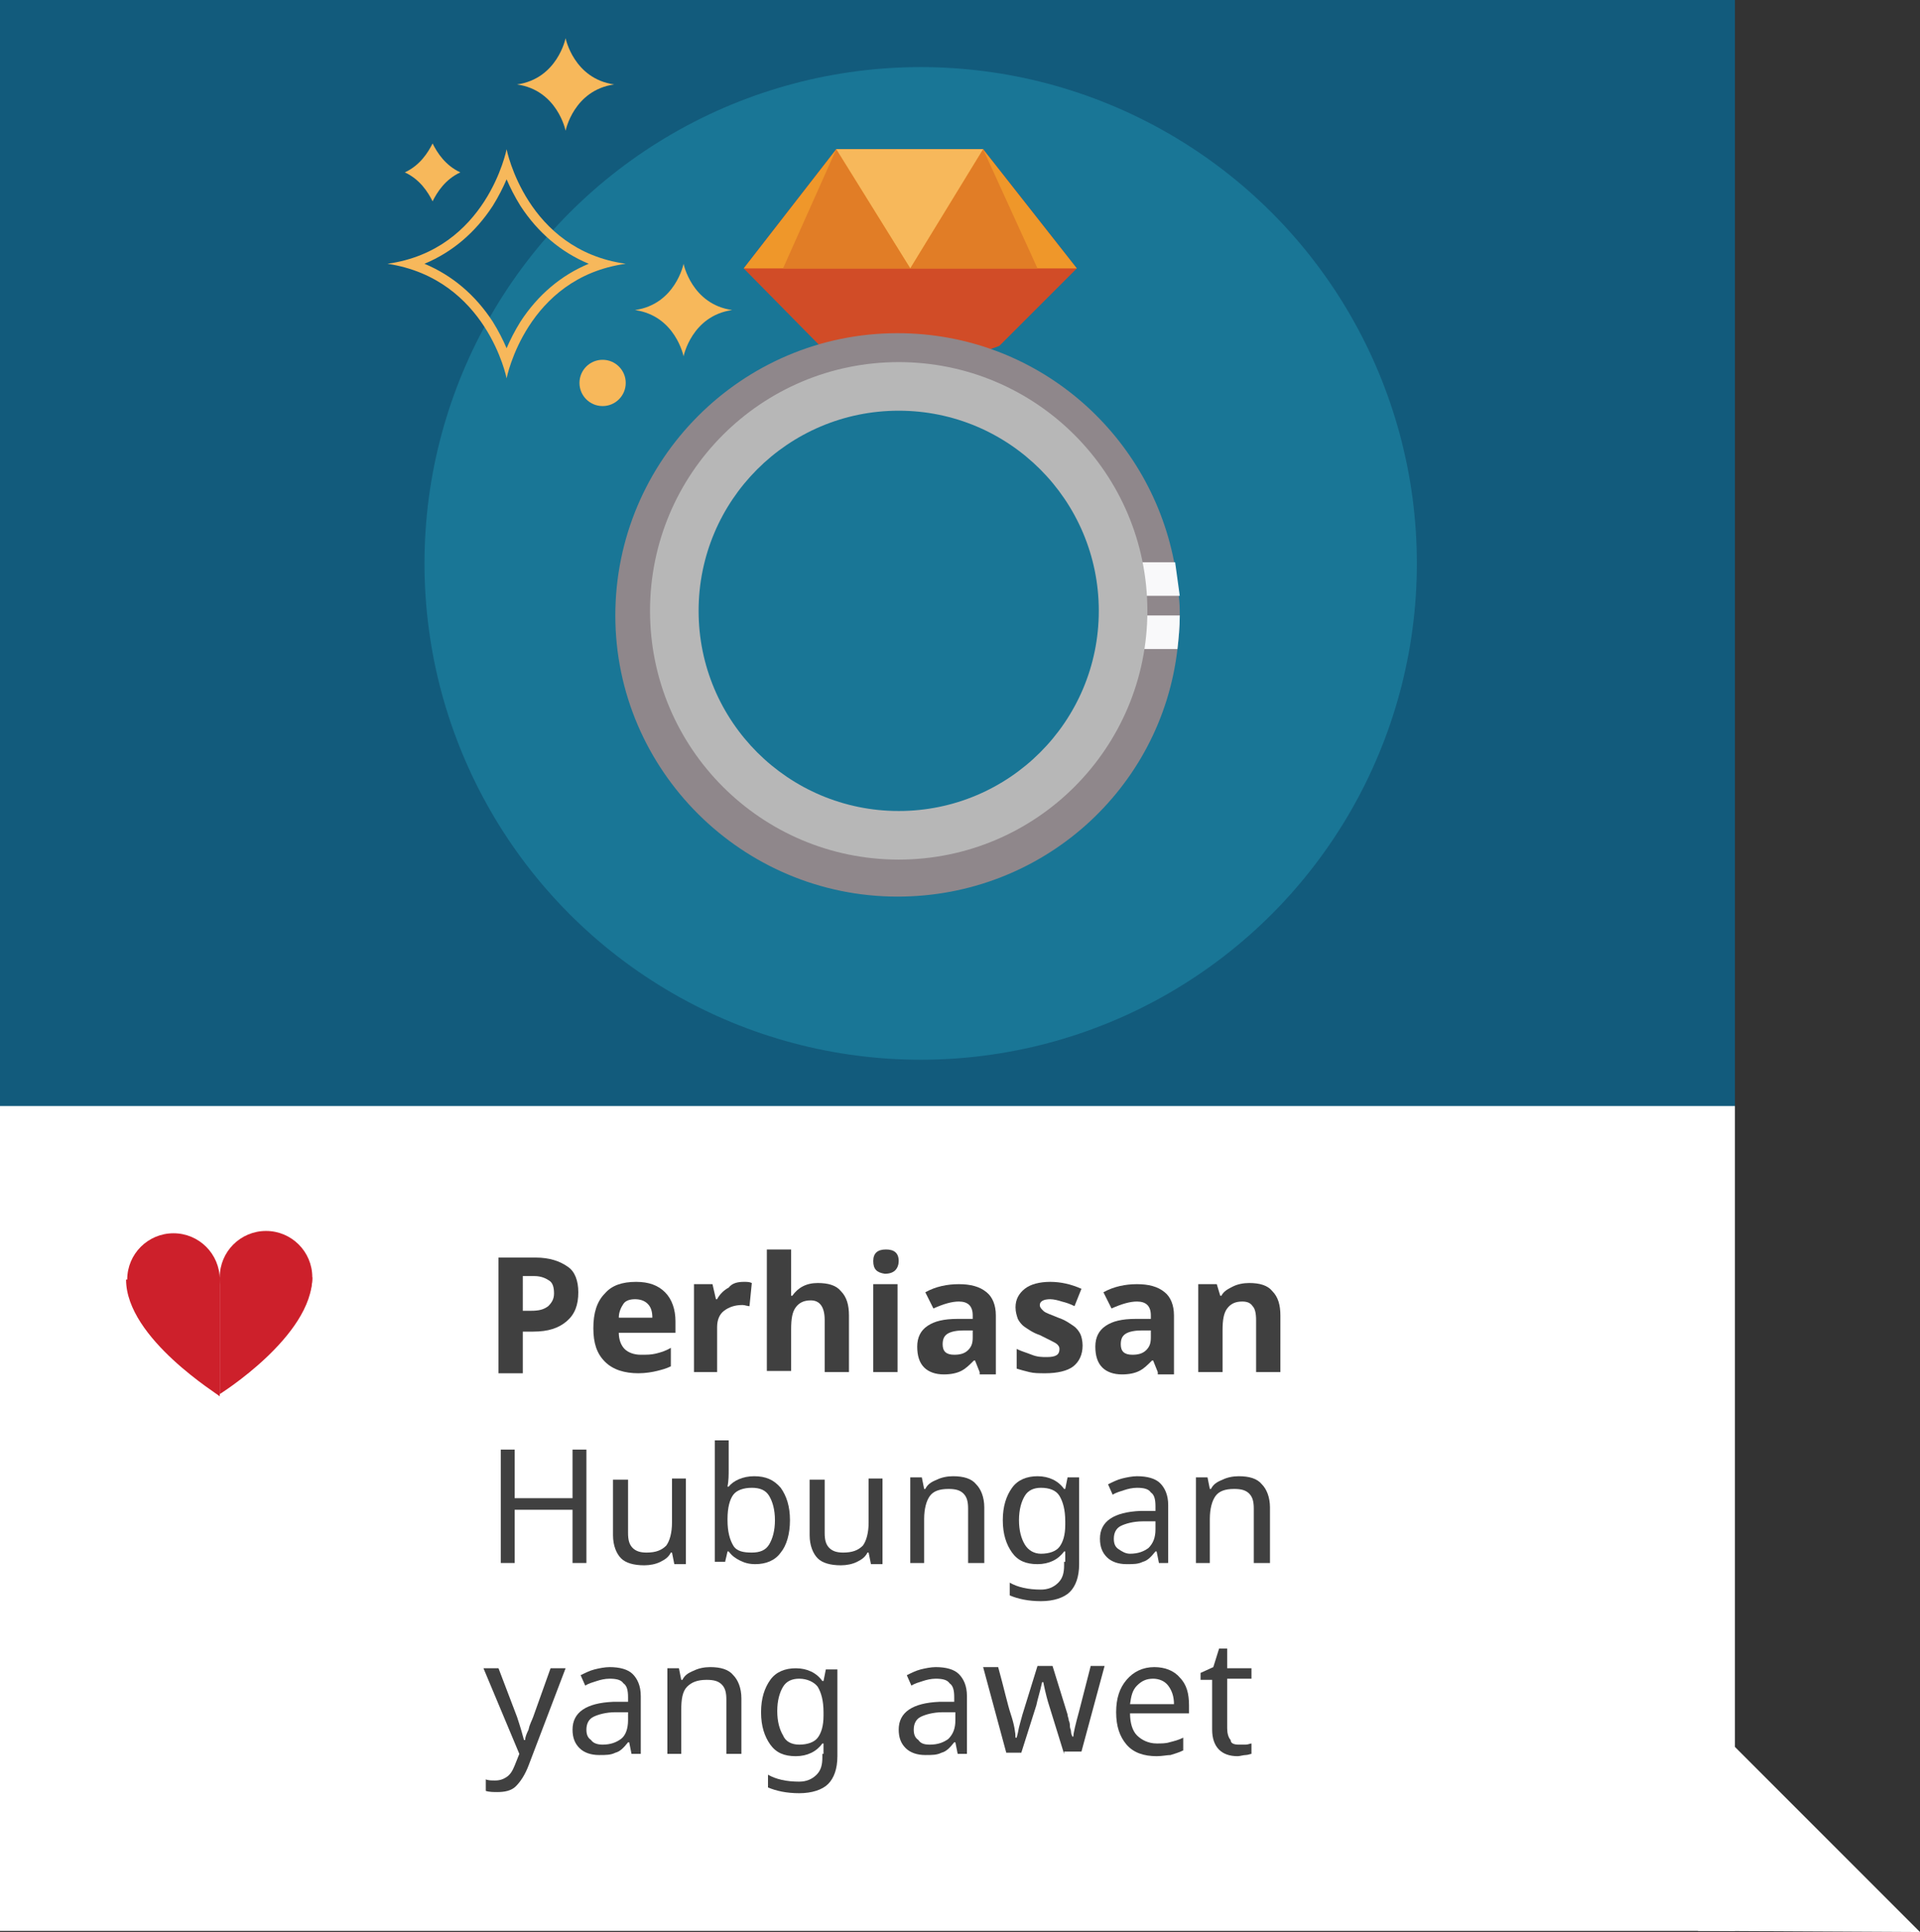 <?xml version="1.0" encoding="utf-8"?>
<!-- Generator: Adobe Illustrator 19.0.0, SVG Export Plug-In . SVG Version: 6.00 Build 0)  -->
<svg version="1.1" id="Layer_1" xmlns="http://www.w3.org/2000/svg" xmlns:xlink="http://www.w3.org/1999/xlink" x="0px" y="0px"
	 viewBox="0 0 166 167" style="enable-background:new 0 0 166 167;" xml:space="preserve">
<rect x="0" y="0" width="166" height="167" fill="#333333" stroke="none"/>
<style type="text/css">
	.st0{fill:#125B7C;}
	.st1{fill:#FFFFFF;}
	.st2{fill:#CD202B;}
	.st3{fill:#197696;}
	.st4{fill:#D14C27;}
	.st5{fill:#8F878B;}
	.st6{fill:#EF972A;}
	.st7{fill:#F7B85B;}
	.st8{fill:#E17D26;}
	.st9{fill:#F9F9FA;}
	.st10{fill:#B7B7B7;}
	.st11{fill:#404040;}
</style>
<rect id="XMLID_12761_" x="0" y="0" class="st0" width="150" height="159.7"/>
<polygon id="XMLID_12760_" class="st1" points="146.8,166.9 146.8,147.8 166,167 "/>
<rect id="XMLID_12759_" x="0" y="95.6" class="st1" width="150" height="71.3"/>
<g id="XMLID_12750_">
	<circle id="XMLID_12754_" class="st2" cx="15" cy="110.6" r="4"/>
	<path id="XMLID_12753_" class="st2" d="M10.9,110.6H19v10.1C19,120.6,10.9,115.7,10.9,110.6z"/>
	<circle id="XMLID_12752_" class="st2" cx="23" cy="110.4" r="4"/>
	<path id="XMLID_12751_" class="st2" d="M27,110.4H19v10.1C19,120.5,27,115.5,27,110.4z"/>
</g>
<g id="XMLID_12728_">
	<circle id="XMLID_12749_" class="st3" cx="79.6" cy="48.7" r="42.9"/>
	<g id="XMLID_12737_">
		<polygon id="XMLID_12748_" class="st4" points="70.9,29.9 64.3,23.2 72.3,12.9 81.4,12.9 81.4,33.7 		"/>
		<polygon id="XMLID_12747_" class="st4" points="86.4,29.9 93.1,23.2 85,12.9 76,12.9 76,33.7 		"/>
		<path id="XMLID_12746_" class="st5" d="M102,53.2c0,1-0.1,2-0.2,2.9c-1.4,12.1-11.7,21.4-24.2,21.4c-13.4,0-24.4-10.9-24.4-24.3
			c0-13.4,10.9-24.4,24.4-24.4c11.9,0,21.7,8.5,23.9,19.7c0.2,1,0.3,1.9,0.4,2.9v0C102,52.1,102,52.6,102,53.2z"/>
		<polygon id="XMLID_12745_" class="st6" points="64.3,23.2 93.1,23.2 85,12.9 72.3,12.9 		"/>
		<polygon id="XMLID_12744_" class="st7" points="72.3,12.9 78.7,23.2 85,12.9 		"/>
		<polygon id="XMLID_12743_" class="st8" points="72.3,12.9 67.7,23.2 78.7,23.2 		"/>
		<polygon id="XMLID_12742_" class="st8" points="85,12.9 89.7,23.2 78.7,23.2 		"/>
		<polygon id="XMLID_12741_" class="st9" points="101.6,48.6 94.3,48.6 94.3,51.5 102,51.5 		"/>
		<path id="XMLID_12740_" class="st9" d="M102,53.2c0,1-0.1,2-0.2,2.9h-7.5v-2.9H102z"/>
		<circle id="XMLID_12739_" class="st10" cx="77.7" cy="52.8" r="21.5"/>
		<circle id="XMLID_12738_" class="st3" cx="77.7" cy="52.8" r="17.3"/>
	</g>
	<g id="XMLID_12729_">
		<path id="XMLID_12736_" class="st7" d="M48.9,3.3c0,0-0.7,3.5-4.2,4c3.5,0.5,4.2,4,4.2,4s0.7-3.5,4.2-4
			C49.6,6.8,48.9,3.3,48.9,3.3"/>
		<path id="XMLID_12735_" class="st7" d="M59.1,22.8c0,0-0.7,3.5-4.2,4c3.5,0.5,4.2,4,4.2,4s0.7-3.5,4.2-4
			C59.8,26.3,59.1,22.8,59.1,22.8"/>
		<path id="XMLID_12732_" class="st7" d="M43.8,12.9c0,0-1.7,8.7-10.3,9.9c8.6,1.3,10.3,9.9,10.3,9.9s1.7-8.7,10.3-9.9
			C45.5,21.6,43.8,12.9,43.8,12.9 M43.8,15.5c0.3,0.7,0.7,1.5,1.2,2.3c1.5,2.3,3.5,4,5.9,5c-2.4,1-4.4,2.7-5.9,5
			c-0.5,0.8-0.9,1.6-1.2,2.3c-0.3-0.7-0.7-1.5-1.2-2.3c-1.5-2.3-3.5-4-5.9-5c2.4-1,4.4-2.7,5.9-5C43.1,17,43.5,16.2,43.8,15.5"/>
		<path id="XMLID_12731_" class="st7" d="M37.4,17.4c-0.4-0.8-1.1-1.9-2.4-2.5c1.3-0.6,2-1.7,2.4-2.5c0.4,0.8,1.1,1.9,2.4,2.5
			C38.5,15.5,37.8,16.6,37.4,17.4z"/>
		<circle id="XMLID_12730_" class="st7" cx="52.1" cy="33.1" r="2"/>
	</g>
</g>
<g id="XMLID_14_">
	<g id="XMLID_687_">
		<path id="XMLID_747_" class="st11" d="M50,111.7c0,1.1-0.3,1.9-1,2.5c-0.7,0.6-1.6,0.9-2.9,0.9h-0.9v3.6h-2.1v-10h3.2
			c1.2,0,2.1,0.3,2.8,0.8C49.7,109.9,50,110.7,50,111.7z M45.2,113.3h0.7c0.7,0,1.1-0.1,1.5-0.4c0.3-0.3,0.5-0.6,0.5-1.1
			c0-0.5-0.1-0.9-0.4-1.1c-0.3-0.2-0.7-0.4-1.3-0.4h-1V113.3z"/>
		<path id="XMLID_744_" class="st11" d="M55.2,118.7c-1.2,0-2.2-0.3-2.9-1c-0.7-0.7-1-1.6-1-2.9c0-1.3,0.3-2.3,1-3
			c0.6-0.7,1.5-1,2.7-1c1.1,0,1.9,0.3,2.5,0.9s0.9,1.5,0.9,2.5v1h-4.9c0,0.6,0.2,1.1,0.5,1.4c0.3,0.3,0.8,0.5,1.4,0.5
			c0.5,0,0.9,0,1.3-0.1s0.8-0.2,1.3-0.5v1.6c-0.4,0.2-0.8,0.3-1.2,0.4S55.8,118.7,55.2,118.7z M54.9,112.3c-0.4,0-0.8,0.1-1,0.4
			s-0.4,0.7-0.4,1.2h2.9c0-0.5-0.1-0.9-0.4-1.2S55.3,112.3,54.9,112.3z"/>
		<path id="XMLID_742_" class="st11" d="M64.3,110.8c0.3,0,0.5,0,0.7,0.1l-0.2,2c-0.2,0-0.4-0.1-0.6-0.1c-0.7,0-1.2,0.2-1.6,0.5
			c-0.4,0.3-0.6,0.8-0.6,1.4v3.9H60v-7.6h1.6l0.3,1.3H62c0.2-0.4,0.6-0.8,1-1C63.3,110.9,63.8,110.8,64.3,110.8z"/>
		<path id="XMLID_740_" class="st11" d="M73.4,118.6h-2.1v-4.5c0-1.1-0.4-1.7-1.2-1.7c-0.6,0-1,0.2-1.3,0.6s-0.4,1-0.4,1.9v3.6h-2.1
			V108h2.1v2.2c0,0.2,0,0.6,0,1.2l0,0.6h0.1c0.5-0.7,1.2-1.1,2.2-1.1c0.9,0,1.6,0.2,2,0.7c0.5,0.5,0.7,1.2,0.7,2.1V118.6z"/>
		<path id="XMLID_737_" class="st11" d="M75.5,109c0-0.7,0.4-1,1.1-1s1.1,0.3,1.1,1c0,0.3-0.1,0.6-0.3,0.8c-0.2,0.2-0.5,0.3-0.9,0.3
			C75.8,110,75.5,109.7,75.5,109z M77.6,118.6h-2.1v-7.6h2.1V118.6z"/>
		<path id="XMLID_734_" class="st11" d="M84.7,118.6l-0.4-1h-0.1c-0.4,0.4-0.7,0.7-1.1,0.9c-0.4,0.2-0.9,0.3-1.5,0.3
			c-0.7,0-1.3-0.2-1.7-0.6c-0.4-0.4-0.6-1-0.6-1.8c0-0.8,0.3-1.4,0.9-1.8c0.6-0.4,1.4-0.6,2.6-0.6l1.3,0v-0.3c0-0.8-0.4-1.2-1.2-1.2
			c-0.6,0-1.3,0.2-2.2,0.6l-0.7-1.4c0.9-0.5,1.9-0.7,2.9-0.7c1,0,1.8,0.2,2.4,0.7c0.5,0.4,0.8,1.1,0.8,2v5.1H84.7z M84.1,115l-0.8,0
			c-0.6,0-1.1,0.1-1.4,0.3c-0.3,0.2-0.4,0.5-0.4,0.9c0,0.6,0.3,0.9,1,0.9c0.5,0,0.9-0.1,1.2-0.4c0.3-0.3,0.4-0.6,0.4-1.1V115z"/>
		<path id="XMLID_732_" class="st11" d="M93.6,116.3c0,0.8-0.3,1.4-0.8,1.8c-0.5,0.4-1.4,0.6-2.4,0.6c-0.6,0-1,0-1.4-0.1
			s-0.8-0.2-1.1-0.3v-1.7c0.4,0.2,0.8,0.3,1.3,0.5s0.9,0.2,1.3,0.2c0.8,0,1.1-0.2,1.1-0.7c0-0.2-0.1-0.3-0.2-0.4s-0.3-0.2-0.5-0.3
			s-0.6-0.3-1-0.5c-0.6-0.2-1-0.5-1.3-0.7c-0.3-0.2-0.5-0.5-0.6-0.7c-0.1-0.3-0.2-0.6-0.2-1c0-0.7,0.3-1.2,0.8-1.6
			c0.5-0.4,1.3-0.6,2.2-0.6c0.9,0,1.8,0.2,2.7,0.6l-0.6,1.5c-0.4-0.2-0.7-0.3-1.1-0.4c-0.3-0.1-0.7-0.2-1-0.2
			c-0.6,0-0.9,0.2-0.9,0.5c0,0.2,0.1,0.3,0.3,0.5s0.6,0.3,1.3,0.6c0.6,0.2,1,0.5,1.3,0.7c0.3,0.2,0.5,0.5,0.6,0.7
			S93.6,115.9,93.6,116.3z"/>
		<path id="XMLID_729_" class="st11" d="M100.1,118.6l-0.4-1h-0.1c-0.4,0.4-0.7,0.7-1.1,0.9c-0.4,0.2-0.9,0.3-1.5,0.3
			c-0.7,0-1.3-0.2-1.7-0.6c-0.4-0.4-0.6-1-0.6-1.8c0-0.8,0.3-1.4,0.9-1.8c0.6-0.4,1.4-0.6,2.6-0.6l1.3,0v-0.3c0-0.8-0.4-1.2-1.2-1.2
			c-0.6,0-1.3,0.2-2.2,0.6l-0.7-1.4c0.9-0.5,1.9-0.7,2.9-0.7c1,0,1.8,0.2,2.4,0.7c0.5,0.4,0.8,1.1,0.8,2v5.1H100.1z M99.5,115
			l-0.8,0c-0.6,0-1.1,0.1-1.4,0.3c-0.3,0.2-0.4,0.5-0.4,0.9c0,0.6,0.3,0.9,1,0.9c0.5,0,0.9-0.1,1.2-0.4c0.3-0.3,0.4-0.6,0.4-1.1V115
			z"/>
		<path id="XMLID_727_" class="st11" d="M110.7,118.6h-2.1v-4.5c0-0.6-0.1-1-0.3-1.2c-0.2-0.3-0.5-0.4-0.9-0.4c-0.6,0-1,0.2-1.3,0.6
			s-0.4,1-0.4,1.9v3.6h-2.1v-7.6h1.6l0.3,1h0.1c0.2-0.4,0.6-0.6,1-0.8c0.4-0.2,0.9-0.3,1.4-0.3c0.9,0,1.6,0.2,2,0.7
			c0.5,0.5,0.7,1.2,0.7,2.1V118.6z"/>
		<path id="XMLID_725_" class="st11" d="M50.7,135.1h-1.2v-4.6h-5v4.6h-1.2v-9.8h1.2v4.2h5v-4.2h1.2V135.1z"/>
		<path id="XMLID_723_" class="st11" d="M54.3,127.7v4.8c0,0.6,0.1,1,0.4,1.3s0.7,0.4,1.2,0.4c0.8,0,1.3-0.2,1.7-0.6
			c0.3-0.4,0.5-1.1,0.5-2v-3.8h1.2v7.4h-1l-0.2-1h-0.1c-0.2,0.4-0.5,0.6-0.9,0.8c-0.4,0.2-0.9,0.3-1.4,0.3c-0.9,0-1.6-0.2-2-0.6
			s-0.7-1.1-0.7-2v-4.8H54.3z"/>
		<path id="XMLID_720_" class="st11" d="M65.2,127.6c1,0,1.7,0.3,2.3,1c0.5,0.7,0.8,1.6,0.8,2.8c0,1.2-0.3,2.2-0.8,2.8
			c-0.5,0.7-1.3,1-2.2,1c-0.5,0-0.9-0.1-1.3-0.3c-0.4-0.2-0.7-0.4-1-0.8h-0.1c-0.1,0.5-0.2,0.8-0.2,0.9h-0.9v-10.5h1.2v2.5
			c0,0.5,0,1-0.1,1.5h0.1C63.4,128,64.2,127.6,65.2,127.6z M65,128.6c-0.7,0-1.3,0.2-1.6,0.6c-0.3,0.4-0.5,1.1-0.5,2.1v0.1
			c0,1,0.2,1.7,0.5,2.2s0.9,0.6,1.6,0.6c0.7,0,1.2-0.2,1.5-0.7c0.3-0.5,0.5-1.2,0.5-2.1c0-0.9-0.2-1.6-0.5-2.1
			C66.2,128.8,65.7,128.6,65,128.6z"/>
		<path id="XMLID_718_" class="st11" d="M71.3,127.7v4.8c0,0.6,0.1,1,0.4,1.3s0.7,0.4,1.2,0.4c0.8,0,1.3-0.2,1.7-0.6
			c0.3-0.4,0.5-1.1,0.5-2v-3.8h1.2v7.4h-1l-0.2-1h-0.1c-0.2,0.4-0.5,0.6-0.9,0.8c-0.4,0.2-0.9,0.3-1.4,0.3c-0.9,0-1.6-0.2-2-0.6
			s-0.7-1.1-0.7-2v-4.8H71.3z"/>
		<path id="XMLID_716_" class="st11" d="M83.7,135.1v-4.7c0-0.6-0.1-1-0.4-1.3c-0.3-0.3-0.7-0.4-1.3-0.4c-0.8,0-1.3,0.2-1.6,0.6
			c-0.3,0.4-0.5,1.1-0.5,2v3.8h-1.2v-7.4h1l0.2,1h0.1c0.2-0.4,0.5-0.6,1-0.8c0.4-0.2,0.9-0.3,1.4-0.3c0.9,0,1.6,0.2,2,0.7
			c0.4,0.4,0.7,1.1,0.7,2v4.8H83.7z"/>
		<path id="XMLID_713_" class="st11" d="M92.1,135l0-0.9h-0.1c-0.5,0.7-1.3,1.1-2.3,1.1c-1,0-1.7-0.3-2.2-1
			c-0.5-0.7-0.8-1.6-0.8-2.8c0-1.2,0.3-2.1,0.8-2.8c0.5-0.7,1.3-1,2.2-1c1,0,1.8,0.4,2.3,1.1h0.1l0.2-1h1v7.5c0,1.1-0.3,1.9-0.8,2.4
			s-1.4,0.8-2.5,0.8c-1.1,0-2-0.2-2.7-0.5v-1.1c0.7,0.4,1.6,0.6,2.7,0.6c0.6,0,1.1-0.2,1.5-0.6c0.4-0.4,0.5-0.9,0.5-1.5V135z
			 M90,134.3c0.7,0,1.3-0.2,1.6-0.6c0.3-0.4,0.5-1,0.5-1.9v-0.3c0-1-0.2-1.7-0.5-2.2s-0.9-0.7-1.6-0.7c-0.6,0-1.1,0.2-1.4,0.7
			c-0.3,0.5-0.5,1.2-0.5,2.1c0,0.9,0.2,1.6,0.5,2.1C88.9,134,89.4,134.3,90,134.3z"/>
		<path id="XMLID_710_" class="st11" d="M100.2,135.1l-0.2-1h-0.1c-0.4,0.5-0.7,0.8-1.1,0.9c-0.4,0.2-0.8,0.2-1.4,0.2
			c-0.7,0-1.3-0.2-1.7-0.6c-0.4-0.4-0.6-0.9-0.6-1.6c0-1.5,1.2-2.3,3.5-2.4l1.3,0v-0.4c0-0.6-0.1-1-0.4-1.2
			c-0.2-0.3-0.6-0.4-1.2-0.4c-0.4,0-0.8,0.1-1.1,0.2c-0.3,0.1-0.7,0.2-1,0.4l-0.4-0.9c0.4-0.2,0.8-0.4,1.2-0.5
			c0.4-0.1,0.9-0.2,1.3-0.2c0.9,0,1.6,0.2,2,0.6c0.4,0.4,0.7,1,0.7,1.9v5H100.2z M97.7,134.3c0.7,0,1.2-0.2,1.6-0.5
			c0.4-0.4,0.6-0.9,0.6-1.6v-0.7l-1.1,0c-0.8,0-1.5,0.2-1.9,0.4c-0.4,0.2-0.6,0.6-0.6,1.1c0,0.4,0.1,0.7,0.4,0.9
			S97.3,134.3,97.7,134.3z"/>
		<path id="XMLID_708_" class="st11" d="M108.4,135.1v-4.7c0-0.6-0.1-1-0.4-1.3c-0.3-0.3-0.7-0.4-1.3-0.4c-0.8,0-1.3,0.2-1.6,0.6
			c-0.3,0.4-0.5,1.1-0.5,2v3.8h-1.2v-7.4h1l0.2,1h0.1c0.2-0.4,0.5-0.6,1-0.8c0.4-0.2,0.9-0.3,1.4-0.3c0.9,0,1.6,0.2,2,0.7
			c0.4,0.4,0.7,1.1,0.7,2v4.8H108.4z"/>
		<path id="XMLID_706_" class="st11" d="M41.8,144.2h1.3l1.6,4.2c0.3,0.9,0.5,1.6,0.6,2h0.1c0-0.2,0.1-0.5,0.3-0.9
			c0.1-0.5,0.3-0.8,0.4-1.1l1.5-4.2h1.3l-3.2,8.4c-0.3,0.8-0.7,1.4-1.1,1.8c-0.4,0.4-1,0.5-1.6,0.5c-0.3,0-0.7,0-1-0.1v-1
			c0.2,0.1,0.5,0.1,0.8,0.1c0.4,0,0.7-0.1,1-0.3c0.3-0.2,0.5-0.5,0.7-1l0.4-1L41.8,144.2z"/>
		<path id="XMLID_703_" class="st11" d="M54.6,151.6l-0.2-1h-0.1c-0.4,0.5-0.7,0.8-1.1,0.9c-0.4,0.2-0.8,0.2-1.4,0.2
			c-0.7,0-1.3-0.2-1.7-0.6s-0.6-0.9-0.6-1.6c0-1.5,1.2-2.3,3.5-2.4l1.3,0v-0.4c0-0.6-0.1-1-0.4-1.2c-0.2-0.3-0.6-0.4-1.2-0.4
			c-0.4,0-0.8,0.1-1.1,0.2c-0.3,0.1-0.7,0.2-1,0.4l-0.4-0.9c0.4-0.2,0.8-0.4,1.2-0.5c0.4-0.1,0.9-0.2,1.3-0.2c0.9,0,1.6,0.2,2,0.6
			c0.4,0.4,0.7,1,0.7,1.9v5H54.6z M52.1,150.8c0.7,0,1.2-0.2,1.6-0.5s0.6-0.9,0.6-1.6V148l-1.1,0c-0.8,0-1.5,0.2-1.9,0.4
			c-0.4,0.2-0.6,0.6-0.6,1.1c0,0.4,0.1,0.7,0.4,0.9C51.3,150.7,51.7,150.8,52.1,150.8z"/>
		<path id="XMLID_701_" class="st11" d="M62.8,151.6v-4.7c0-0.6-0.1-1-0.4-1.3c-0.3-0.3-0.7-0.4-1.3-0.4c-0.8,0-1.3,0.2-1.7,0.6
			s-0.5,1.1-0.5,2v3.8h-1.2v-7.4h1l0.2,1H59c0.2-0.4,0.5-0.6,1-0.8c0.4-0.2,0.9-0.3,1.4-0.3c0.9,0,1.6,0.2,2,0.7
			c0.4,0.4,0.7,1.1,0.7,2v4.8H62.8z"/>
		<path id="XMLID_698_" class="st11" d="M71.2,151.6l0-0.9h-0.1c-0.5,0.7-1.3,1.1-2.3,1.1c-1,0-1.7-0.3-2.2-1
			c-0.5-0.7-0.8-1.6-0.8-2.8c0-1.2,0.3-2.1,0.8-2.8c0.5-0.7,1.3-1,2.2-1c1,0,1.8,0.4,2.3,1.1h0.1l0.2-1h1v7.5c0,1.1-0.3,1.9-0.8,2.4
			s-1.4,0.8-2.5,0.8c-1.1,0-2-0.2-2.7-0.5v-1.1c0.7,0.4,1.6,0.6,2.7,0.6c0.6,0,1.1-0.2,1.5-0.6c0.4-0.4,0.5-0.9,0.5-1.5V151.6z
			 M69.1,150.8c0.7,0,1.3-0.2,1.6-0.6c0.3-0.4,0.5-1,0.5-1.9v-0.3c0-1-0.2-1.7-0.5-2.2c-0.3-0.4-0.9-0.7-1.6-0.7
			c-0.6,0-1.1,0.2-1.4,0.7c-0.3,0.5-0.5,1.2-0.5,2.1c0,0.9,0.2,1.6,0.5,2.1C67.9,150.5,68.4,150.8,69.1,150.8z"/>
		<path id="XMLID_695_" class="st11" d="M82.8,151.6l-0.2-1h-0.1c-0.4,0.5-0.7,0.8-1.1,0.9c-0.4,0.2-0.8,0.2-1.4,0.2
			c-0.7,0-1.3-0.2-1.7-0.6s-0.6-0.9-0.6-1.6c0-1.5,1.2-2.3,3.5-2.4l1.3,0v-0.4c0-0.6-0.1-1-0.4-1.2c-0.2-0.3-0.6-0.4-1.2-0.4
			c-0.4,0-0.8,0.1-1.1,0.2s-0.7,0.2-1,0.4l-0.4-0.9c0.4-0.2,0.8-0.4,1.2-0.5c0.4-0.1,0.9-0.2,1.3-0.2c0.9,0,1.6,0.2,2,0.6
			c0.4,0.4,0.7,1,0.7,1.9v5H82.8z M80.4,150.8c0.7,0,1.2-0.2,1.6-0.5c0.4-0.4,0.6-0.9,0.6-1.6V148l-1.1,0c-0.8,0-1.5,0.2-1.9,0.4
			s-0.6,0.6-0.6,1.1c0,0.4,0.1,0.7,0.4,0.9C79.6,150.7,79.9,150.8,80.4,150.8z"/>
		<path id="XMLID_693_" class="st11" d="M92,151.6l-1.3-4.2c-0.1-0.3-0.3-1-0.5-2h-0.1c-0.2,0.9-0.4,1.5-0.5,2l-1.3,4.1H87l-2-7.4
			h1.3c0.5,1.8,0.8,3.2,1.1,4.1s0.4,1.6,0.4,2h0.1l0.1-0.4c0.1-0.6,0.3-1.2,0.4-1.6l1.3-4.2h1.3l1.3,4.2c0,0.2,0.1,0.3,0.1,0.5
			c0.1,0.2,0.1,0.4,0.1,0.5c0,0.2,0.1,0.3,0.1,0.5c0,0.2,0.1,0.3,0.1,0.4h0.1c0-0.3,0.2-1.1,0.5-2.2l1-3.9h1.2l-2,7.4H92z"/>
		<path id="XMLID_690_" class="st11" d="M100,151.8c-1.1,0-2-0.3-2.6-1c-0.6-0.7-0.9-1.6-0.9-2.8c0-1.2,0.3-2.1,0.9-2.8
			c0.6-0.7,1.4-1.1,2.4-1.1c0.9,0,1.7,0.3,2.2,0.9c0.6,0.6,0.8,1.4,0.8,2.4v0.7h-5.1c0,0.8,0.2,1.5,0.6,1.9c0.4,0.4,1,0.7,1.7,0.7
			c0.4,0,0.8,0,1.1-0.1c0.4-0.1,0.8-0.2,1.2-0.4v1.1c-0.4,0.2-0.8,0.3-1.1,0.4C100.9,151.7,100.5,151.8,100,151.8z M99.7,145.1
			c-0.6,0-1,0.2-1.4,0.6s-0.5,0.9-0.6,1.6h3.8c0-0.7-0.2-1.2-0.5-1.6C100.7,145.3,100.2,145.1,99.7,145.1z"/>
		<path id="XMLID_688_" class="st11" d="M107.1,150.8c0.2,0,0.3,0,0.6,0c0.2,0,0.4-0.1,0.5-0.1v0.9c-0.1,0-0.3,0.1-0.5,0.1
			c-0.2,0-0.5,0.1-0.7,0.1c-1.4,0-2.2-0.8-2.2-2.3v-4.3h-1v-0.6l1.1-0.5l0.5-1.6h0.7v1.7h2.1v0.9h-2.1v4.3c0,0.4,0.1,0.8,0.3,1
			C106.4,150.7,106.7,150.8,107.1,150.8z"/>
	</g>
</g>
</svg>
